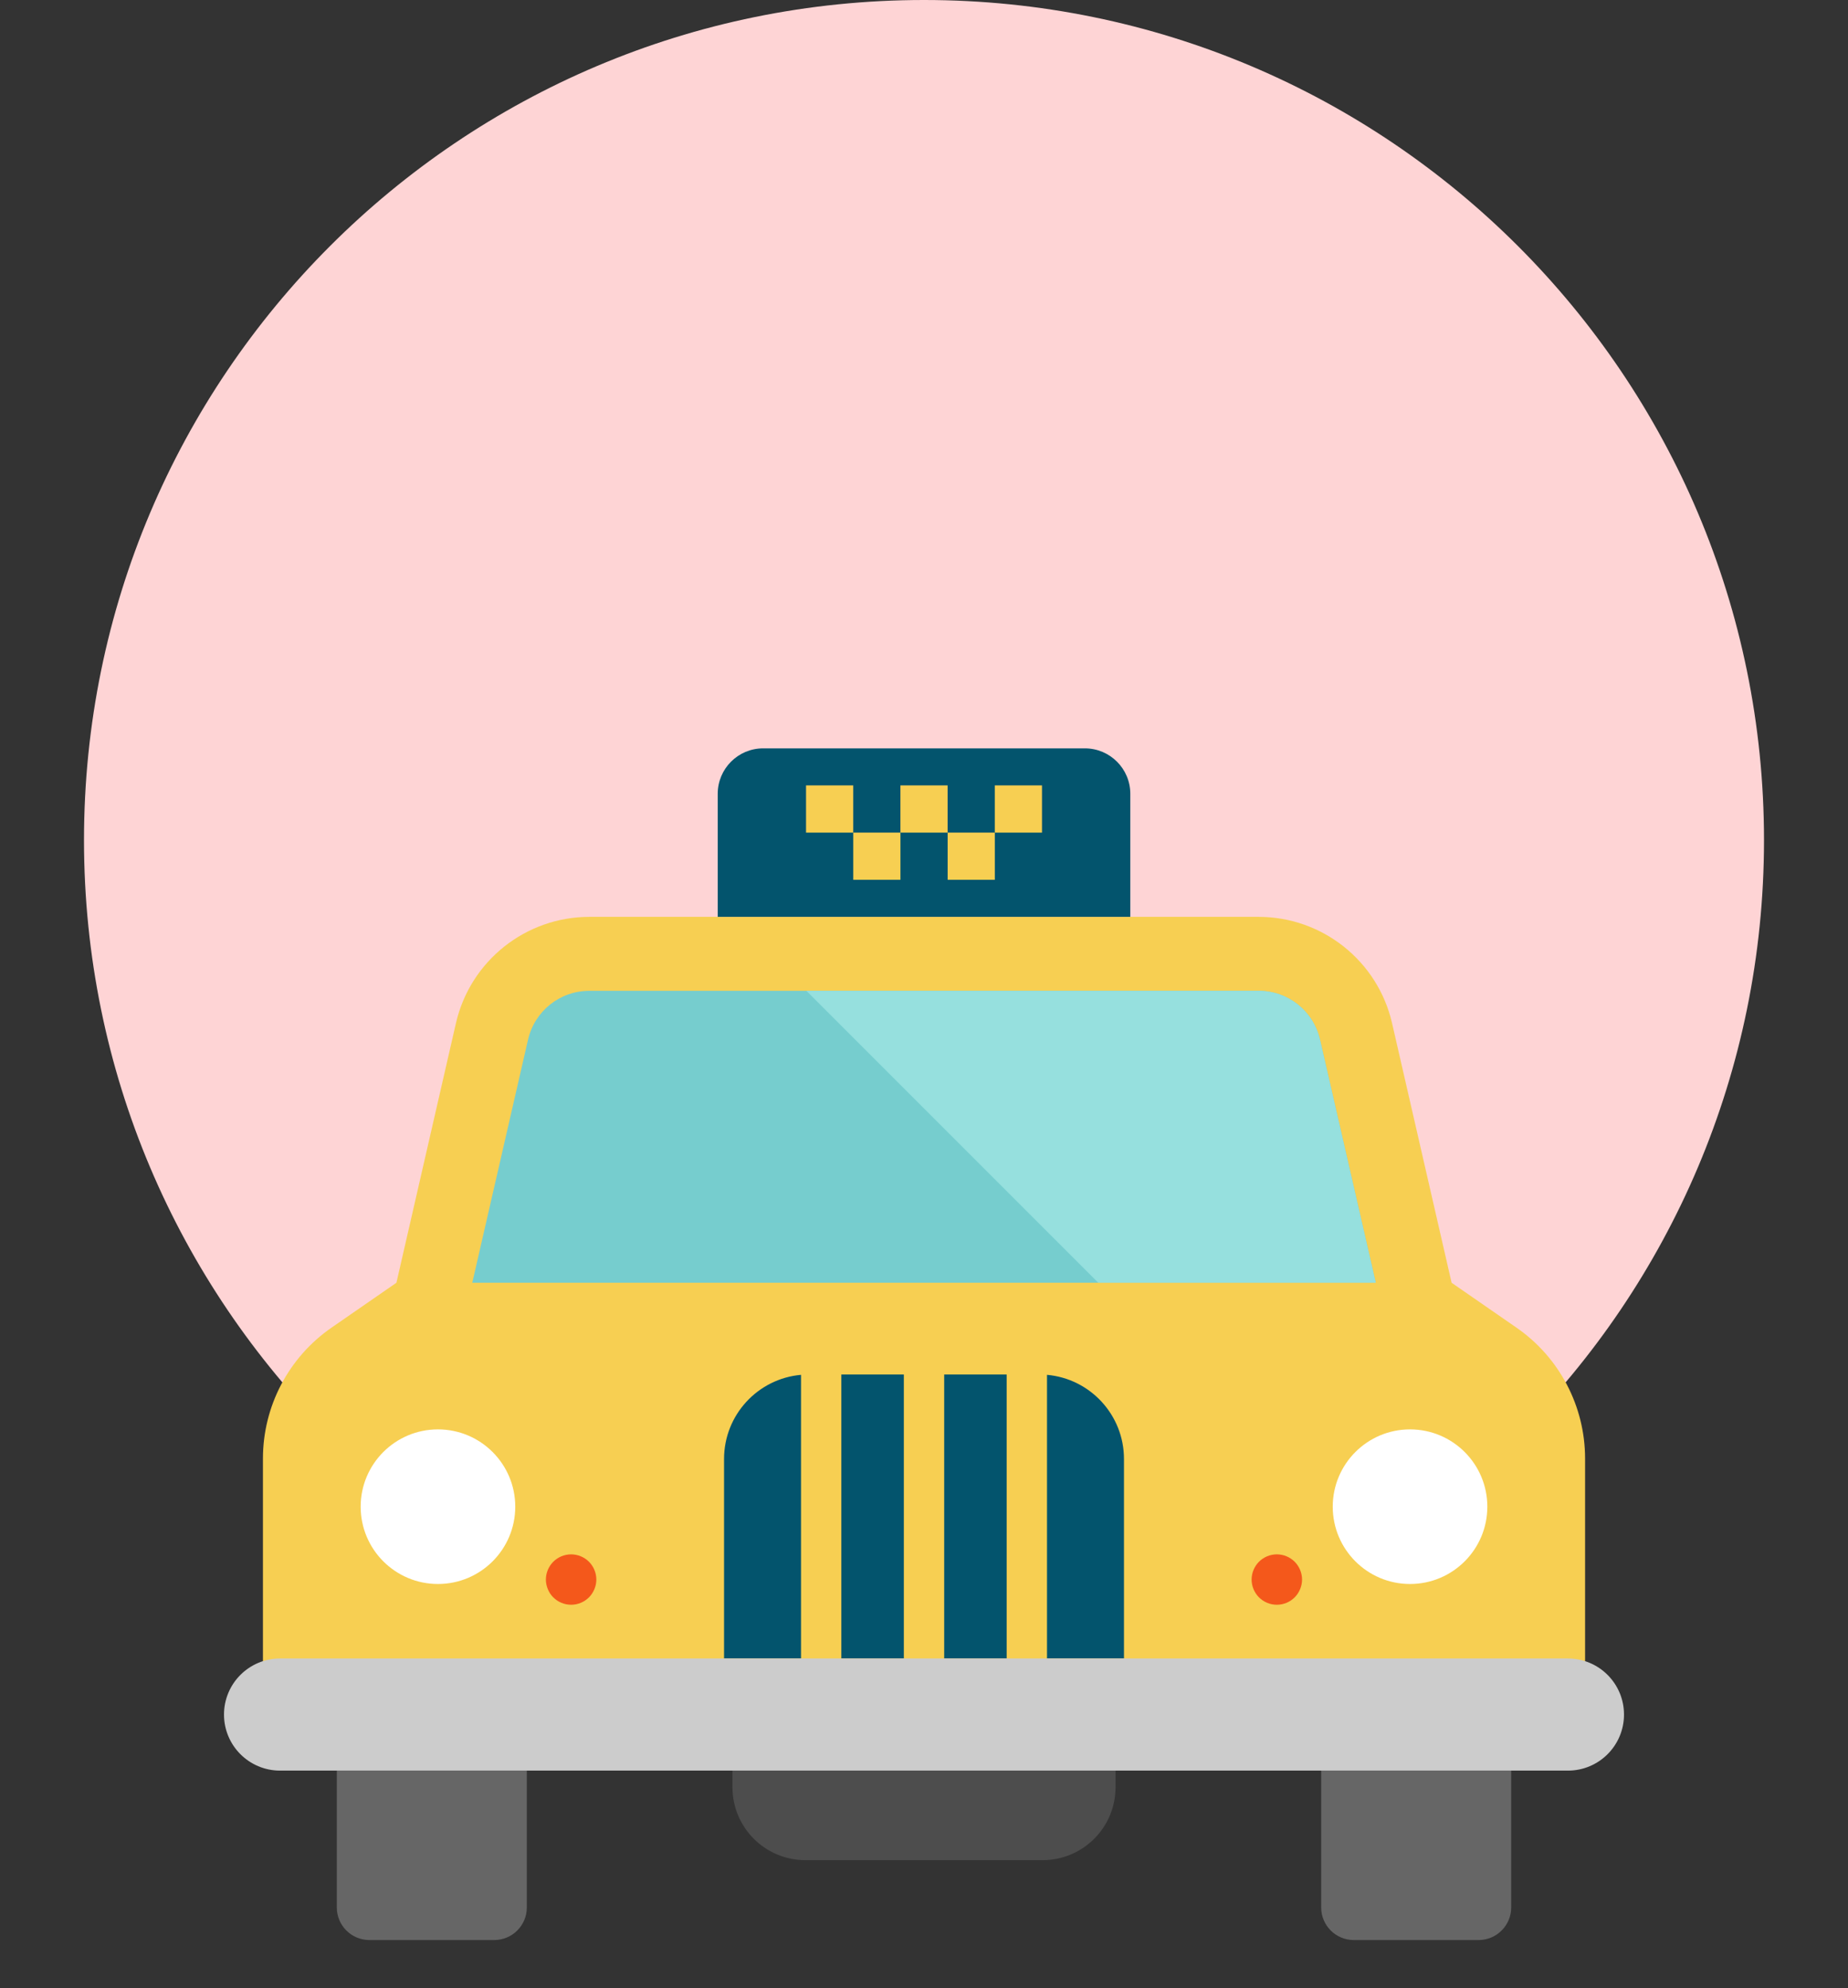 <svg width="66" height="71" viewBox="0 0 66 71" fill="none" xmlns="http://www.w3.org/2000/svg">
<rect x="0" y="0" width="66" height="71" fill="#333333" stroke="none"/>
<path d="M33 60C49.569 60 63 46.569 63 30C63 13.431 49.569 0 33 0C16.431 0 3 13.431 3 30C3 46.569 16.431 60 33 60Z" fill="#FED4D5"/>
<path d="M54.161 47.41L51.843 45.806L49.717 36.539C49.207 34.316 47.229 32.74 44.947 32.74H21.053C18.772 32.74 16.793 34.316 16.283 36.539L14.158 45.806L11.839 47.41C10.306 48.471 9.391 50.218 9.391 52.083V62.953H56.61V52.083C56.61 50.218 55.694 48.471 54.161 47.41Z" fill="#F7CF52"/>
<path d="M49.134 45.806H16.867L18.857 37.131C19.094 36.101 19.996 35.381 21.053 35.381H44.947C46.005 35.381 46.907 36.101 47.144 37.131L49.134 45.806Z" fill="#76CDCE"/>
<path d="M12.029 63.227V68.114C12.029 68.756 12.55 69.277 13.193 69.277H17.651C18.294 69.277 18.815 68.756 18.815 68.114V63.227" fill="#666666"/>
<path d="M47.185 63.227V68.114C47.185 68.756 47.706 69.277 48.349 69.277H52.807C53.45 69.277 53.971 68.756 53.971 68.114V63.227" fill="#666666"/>
<path d="M39.841 63.227V63.819C39.841 65.258 38.675 66.424 37.236 66.424H28.764C27.325 66.424 26.159 65.258 26.159 63.819V63.227" fill="#4D4D4D"/>
<path d="M28.608 49.094V59.223H25.859V52.1C25.859 50.525 27.067 49.23 28.608 49.094Z" fill="#03546D"/>
<path d="M32.28 49.082H30.048V59.223H32.28V49.082Z" fill="#03546D"/>
<path d="M35.952 49.082H33.721V59.223H35.952V49.082Z" fill="#03546D"/>
<path d="M40.142 52.1V59.223H37.393V49.094C38.934 49.23 40.142 50.524 40.142 52.1Z" fill="#03546D"/>
<path d="M15.641 56.563C17.166 56.563 18.402 55.327 18.402 53.802C18.402 52.278 17.166 51.042 15.641 51.042C14.117 51.042 12.881 52.278 12.881 53.802C12.881 55.327 14.117 56.563 15.641 56.563Z" fill="white"/>
<path d="M50.358 56.563C51.883 56.563 53.119 55.327 53.119 53.802C53.119 52.278 51.883 51.042 50.358 51.042C48.834 51.042 47.598 52.278 47.598 53.802C47.598 55.327 48.834 56.563 50.358 56.563Z" fill="white"/>
<path d="M20.398 57.304C20.339 57.304 20.279 57.298 20.221 57.287C20.163 57.275 20.107 57.258 20.053 57.236C19.998 57.213 19.946 57.185 19.897 57.153C19.848 57.119 19.802 57.082 19.76 57.041C19.719 56.999 19.681 56.954 19.648 56.904C19.616 56.855 19.588 56.802 19.566 56.748C19.543 56.694 19.526 56.638 19.514 56.58C19.502 56.522 19.496 56.463 19.496 56.404C19.496 56.167 19.593 55.936 19.76 55.768C19.802 55.726 19.848 55.689 19.897 55.656C19.946 55.624 19.998 55.595 20.053 55.573C20.107 55.55 20.163 55.534 20.221 55.522C20.337 55.499 20.456 55.499 20.573 55.522C20.63 55.534 20.687 55.55 20.741 55.573C20.796 55.595 20.848 55.624 20.897 55.656C20.946 55.689 20.992 55.726 21.034 55.768C21.202 55.936 21.298 56.167 21.298 56.404C21.298 56.463 21.292 56.522 21.28 56.58C21.268 56.638 21.251 56.694 21.228 56.748C21.205 56.802 21.178 56.855 21.145 56.904C21.113 56.954 21.074 56.999 21.034 57.041C20.992 57.082 20.946 57.119 20.897 57.153C20.848 57.185 20.796 57.213 20.741 57.236C20.687 57.258 20.63 57.275 20.573 57.287C20.515 57.298 20.455 57.304 20.398 57.304Z" fill="#F4581B"/>
<path d="M45.602 57.304C45.543 57.304 45.483 57.298 45.425 57.287C45.367 57.275 45.311 57.258 45.257 57.236C45.202 57.213 45.15 57.185 45.101 57.153C45.052 57.12 45.006 57.082 44.964 57.041C44.797 56.873 44.7 56.641 44.7 56.404C44.7 56.167 44.797 55.936 44.964 55.768C45.006 55.726 45.052 55.688 45.101 55.656C45.15 55.624 45.202 55.595 45.257 55.573C45.311 55.55 45.367 55.533 45.425 55.522C45.541 55.498 45.66 55.498 45.777 55.522C45.834 55.533 45.891 55.55 45.945 55.573C46 55.595 46.052 55.624 46.101 55.656C46.15 55.688 46.196 55.726 46.238 55.768C46.28 55.81 46.317 55.855 46.349 55.904C46.382 55.954 46.409 56.005 46.432 56.059C46.455 56.114 46.472 56.171 46.484 56.228C46.496 56.286 46.502 56.345 46.502 56.404C46.502 56.462 46.496 56.523 46.484 56.58C46.472 56.638 46.455 56.694 46.432 56.748C46.409 56.802 46.382 56.855 46.349 56.904C46.317 56.953 46.28 56.999 46.238 57.041C46.196 57.082 46.15 57.12 46.101 57.153C46.052 57.185 46 57.213 45.945 57.236C45.891 57.258 45.834 57.275 45.777 57.287C45.719 57.298 45.659 57.304 45.602 57.304Z" fill="#F4581B"/>
<path d="M38.744 26.723H27.256C26.36 26.723 25.633 27.45 25.633 28.346V32.74H40.368V28.346C40.368 27.45 39.641 26.723 38.744 26.723Z" fill="#03546D"/>
<path d="M55.998 63.227H10.002C8.896 63.227 8 62.331 8 61.225C8 60.119 8.896 59.223 10.002 59.223H55.998C57.104 59.223 58 60.119 58 61.225C58 62.331 57.104 63.227 55.998 63.227Z" fill="#CCCCCC"/>
<path d="M37.214 28.046H35.528V29.732H37.214V28.046Z" fill="#F7CF52"/>
<path d="M35.529 29.731H33.844V31.417H35.529V29.731Z" fill="#F7CF52"/>
<path d="M33.843 28.046H32.158V29.732H33.843V28.046Z" fill="#F7CF52"/>
<path d="M32.159 29.731H30.474V31.417H32.159V29.731Z" fill="#F7CF52"/>
<path d="M30.473 28.046H28.787V29.732H30.473V28.046Z" fill="#F7CF52"/>
<path d="M49.134 45.806H39.225L28.8 35.381H44.947C46.005 35.381 46.907 36.101 47.144 37.131L49.134 45.806Z" fill="#96E0DE"/>
</svg>

